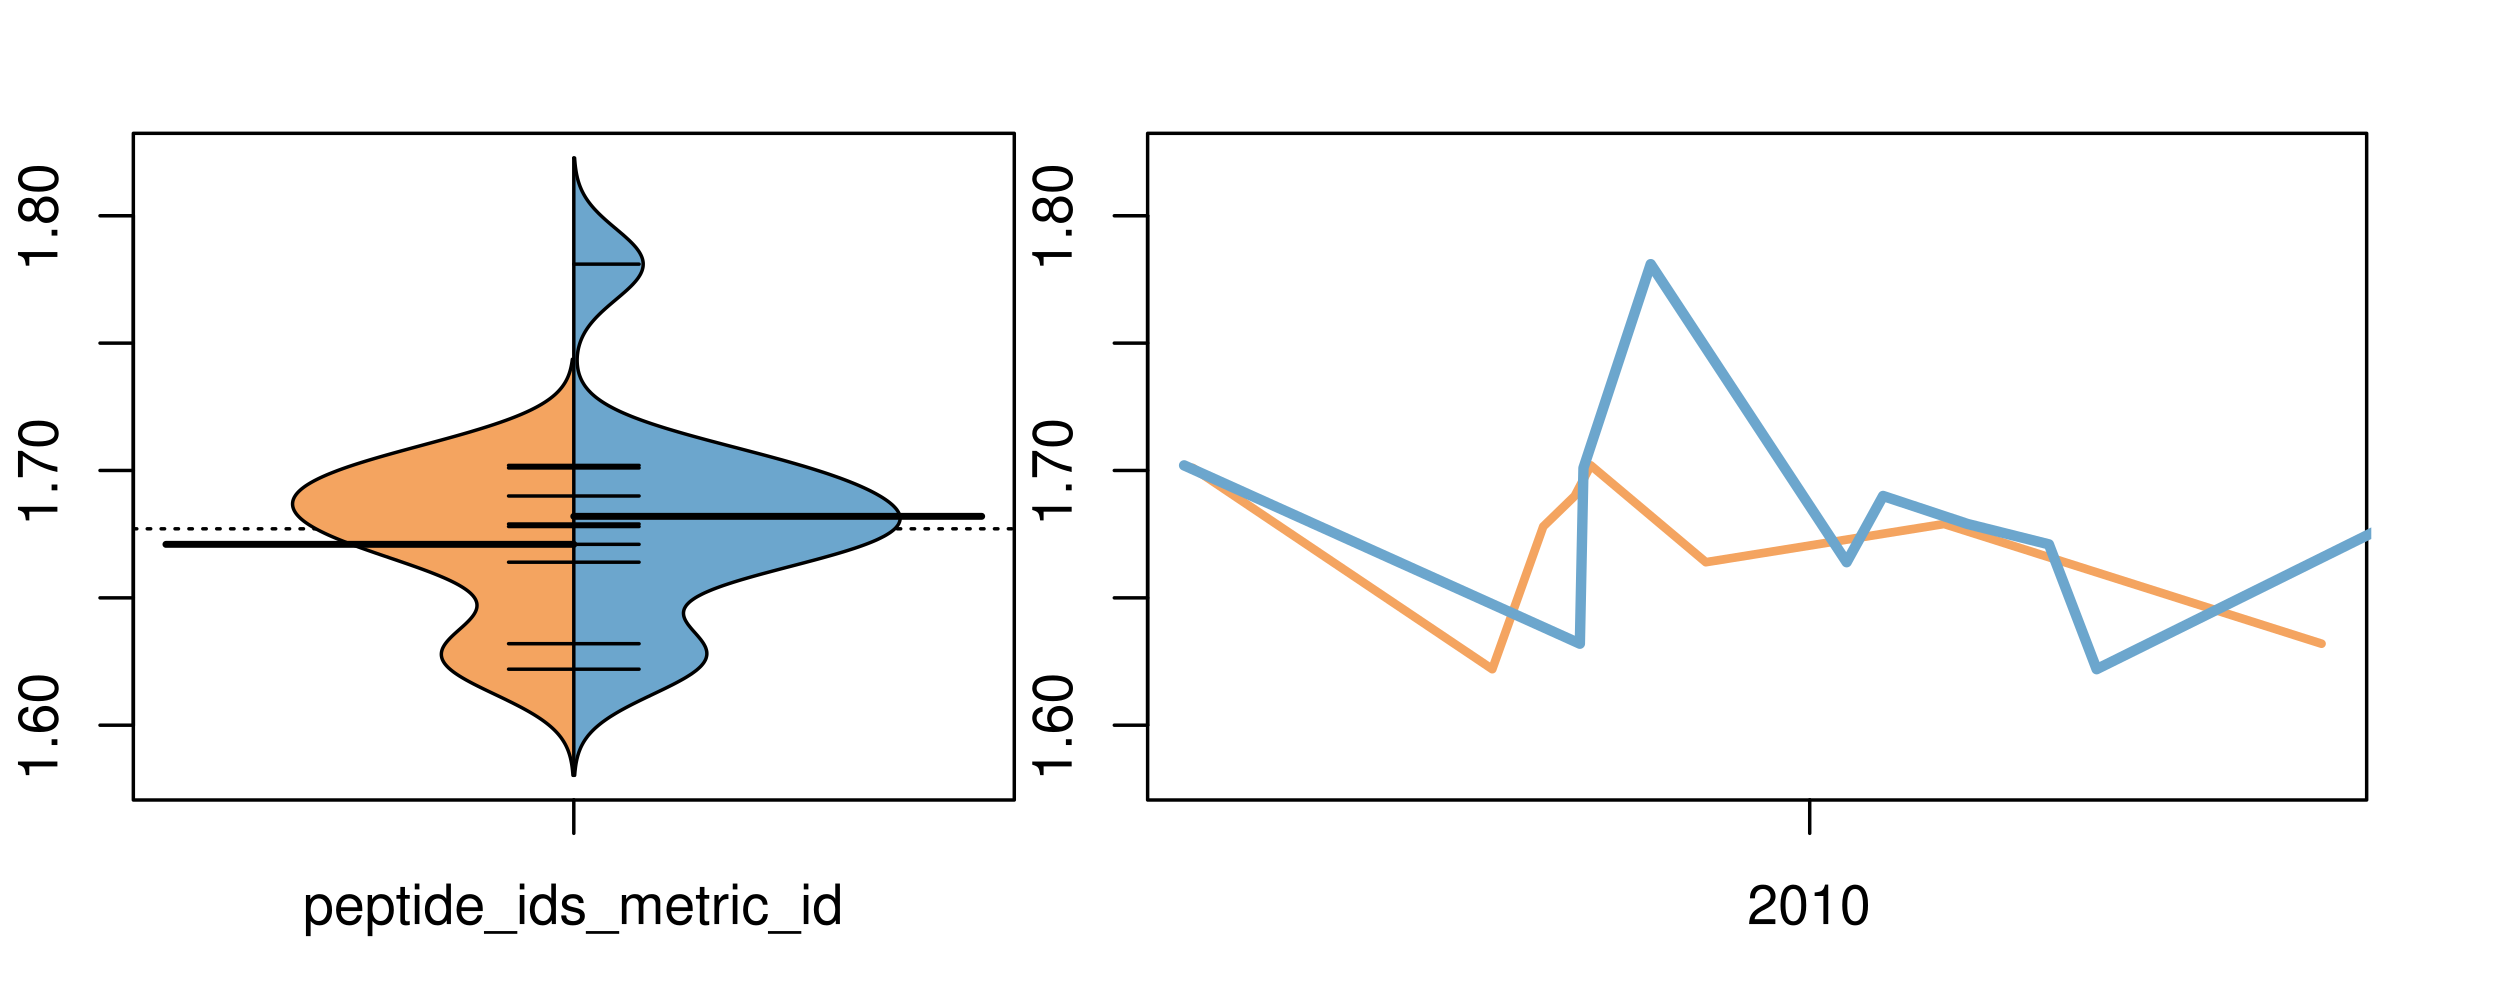 <?xml version="1.0" encoding="UTF-8"?>
<svg xmlns="http://www.w3.org/2000/svg" xmlns:xlink="http://www.w3.org/1999/xlink" width="540pt" height="216pt" viewBox="0 0 540 216" version="1.1">
<defs>
<g>
<symbol overflow="visible" id="glyph0-0">
<path style="stroke:none;" d="M -6.062 -3.109 L 0 -3.109 L 0 -4.156 L -8.516 -4.156 L -8.516 -3.469 C -7.203 -3.094 -7.016 -2.859 -6.812 -1.219 L -6.062 -1.219 Z M -6.062 -3.109 "/>
</symbol>
<symbol overflow="visible" id="glyph0-1">
<path style="stroke:none;" d="M -1.25 -2.297 L -1.25 -1.047 L 0 -1.047 L 0 -2.297 Z M -1.25 -2.297 "/>
</symbol>
<symbol overflow="visible" id="glyph0-2">
<path style="stroke:none;" d="M -6.281 -5.969 C -7.688 -5.766 -8.516 -4.859 -8.516 -3.562 C -8.516 -2.625 -8.047 -1.781 -7.297 -1.281 C -6.469 -0.75 -5.422 -0.516 -3.875 -0.516 C -2.453 -0.516 -1.531 -0.734 -0.781 -1.234 C -0.094 -1.688 0.281 -2.438 0.281 -3.375 C 0.281 -4.984 -0.922 -6.156 -2.594 -6.156 C -4.172 -6.156 -5.297 -5.078 -5.297 -3.547 C -5.297 -2.719 -4.969 -2.047 -4.344 -1.594 C -6.422 -1.609 -7.578 -2.281 -7.578 -3.484 C -7.578 -4.234 -7.109 -4.75 -6.281 -4.922 Z M -4.359 -3.422 C -4.359 -4.438 -3.641 -5.078 -2.516 -5.078 C -1.438 -5.078 -0.656 -4.359 -0.656 -3.391 C -0.656 -2.406 -1.469 -1.656 -2.562 -1.656 C -3.625 -1.656 -4.359 -2.375 -4.359 -3.422 Z M -4.359 -3.422 "/>
</symbol>
<symbol overflow="visible" id="glyph0-3">
<path style="stroke:none;" d="M -8.516 -3.297 C -8.516 -2.516 -8.156 -1.781 -7.578 -1.344 C -6.828 -0.797 -5.688 -0.516 -4.109 -0.516 C -1.25 -0.516 0.281 -1.469 0.281 -3.297 C 0.281 -5.094 -1.25 -6.078 -4.047 -6.078 C -5.703 -6.078 -6.797 -5.812 -7.578 -5.25 C -8.172 -4.812 -8.516 -4.109 -8.516 -3.297 Z M -7.578 -3.297 C -7.578 -4.438 -6.422 -5 -4.141 -5 C -1.734 -5 -0.594 -4.453 -0.594 -3.281 C -0.594 -2.156 -1.781 -1.594 -4.109 -1.594 C -6.438 -1.594 -7.578 -2.156 -7.578 -3.297 Z M -7.578 -3.297 "/>
</symbol>
<symbol overflow="visible" id="glyph0-4">
<path style="stroke:none;" d="M -8.516 -6.234 L -8.516 -0.547 L -7.469 -0.547 L -7.469 -5.141 C -4.578 -3.125 -2.797 -2.297 0 -1.656 L 0 -2.781 C -2.719 -3.25 -5.062 -4.312 -7.625 -6.234 Z M -8.516 -6.234 "/>
</symbol>
<symbol overflow="visible" id="glyph0-5">
<path style="stroke:none;" d="M -4.469 -4.688 C -5 -5.562 -5.438 -5.859 -6.234 -5.859 C -7.578 -5.859 -8.516 -4.812 -8.516 -3.297 C -8.516 -1.797 -7.578 -0.75 -6.234 -0.75 C -5.453 -0.75 -5.016 -1.031 -4.469 -1.891 C -4.016 -0.922 -3.297 -0.438 -2.359 -0.438 C -0.797 -0.438 0.281 -1.625 0.281 -3.297 C 0.281 -4.984 -0.797 -6.156 -2.359 -6.156 C -3.297 -6.156 -4.016 -5.672 -4.469 -4.688 Z M -7.578 -3.297 C -7.578 -4.203 -7.047 -4.781 -6.219 -4.781 C -5.422 -4.781 -4.891 -4.188 -4.891 -3.297 C -4.891 -2.406 -5.422 -1.828 -6.234 -1.828 C -7.047 -1.828 -7.578 -2.406 -7.578 -3.297 Z M -4.016 -3.297 C -4.016 -4.359 -3.344 -5.078 -2.344 -5.078 C -1.328 -5.078 -0.656 -4.359 -0.656 -3.281 C -0.656 -2.25 -1.344 -1.531 -2.344 -1.531 C -3.344 -1.531 -4.016 -2.25 -4.016 -3.297 Z M -4.016 -3.297 "/>
</symbol>
<symbol overflow="visible" id="glyph0-6">
<path style="stroke:none;" d="M -8.75 -5.938 L -8.75 -4.938 L -5.5 -4.938 C -6.125 -4.531 -6.469 -3.859 -6.469 -3.016 C -6.469 -1.375 -5.156 -0.312 -3.156 -0.312 C -1.031 -0.312 0.281 -1.359 0.281 -3.047 C 0.281 -3.906 -0.047 -4.516 -0.828 -5.047 L 0 -5.047 L 0 -5.938 Z M -5.531 -3.188 C -5.531 -4.266 -4.578 -4.938 -3.078 -4.938 C -1.625 -4.938 -0.656 -4.25 -0.656 -3.188 C -0.656 -2.094 -1.625 -1.359 -3.094 -1.359 C -4.562 -1.359 -5.531 -2.094 -5.531 -3.188 Z M -5.531 -3.188 "/>
</symbol>
<symbol overflow="visible" id="glyph0-7">
<path style="stroke:none;" d="M -6.281 -3.094 L -6.281 -2.047 L -7.266 -2.047 C -7.688 -2.047 -7.906 -2.297 -7.906 -2.75 C -7.906 -2.828 -7.906 -2.875 -7.891 -3.094 L -8.719 -3.094 C -8.766 -2.875 -8.781 -2.734 -8.781 -2.531 C -8.781 -1.609 -8.25 -1.062 -7.359 -1.062 L -6.281 -1.062 L -6.281 -0.219 L -5.469 -0.219 L -5.469 -1.062 L 0 -1.062 L 0 -2.047 L -5.469 -2.047 L -5.469 -3.094 Z M -6.281 -3.094 "/>
</symbol>
<symbol overflow="visible" id="glyph0-8">
<path style="stroke:none;" d="M 1.516 -6.938 L 1.516 0.266 L 2.109 0.266 L 2.109 -6.938 Z M 1.516 -6.938 "/>
</symbol>
<symbol overflow="visible" id="glyph0-9">
<path style="stroke:none;" d="M -6.469 -3.266 C -6.469 -1.5 -5.203 -0.438 -3.094 -0.438 C -0.984 -0.438 0.281 -1.484 0.281 -3.281 C 0.281 -5.047 -0.984 -6.125 -3.047 -6.125 C -5.219 -6.125 -6.469 -5.078 -6.469 -3.266 Z M -5.547 -3.281 C -5.547 -4.406 -4.625 -5.078 -3.062 -5.078 C -1.578 -5.078 -0.641 -4.375 -0.641 -3.281 C -0.641 -2.156 -1.578 -1.469 -3.094 -1.469 C -4.609 -1.469 -5.547 -2.156 -5.547 -3.281 Z M -5.547 -3.281 "/>
</symbol>
<symbol overflow="visible" id="glyph0-10">
<path style="stroke:none;" d="M -8.75 -1.828 L -8.75 -0.812 L 0 -0.812 L 0 -1.828 Z M -8.75 -1.828 "/>
</symbol>
<symbol overflow="visible" id="glyph0-11">
<path style="stroke:none;" d="M -2.047 -3.922 L 0 -3.922 L 0 -4.984 L -2.047 -4.984 L -2.047 -6.234 L -2.984 -6.234 L -2.984 -4.984 L -8.516 -4.984 L -8.516 -4.203 L -3.156 -0.344 L -2.047 -0.344 Z M -2.984 -3.922 L -2.984 -1.266 L -6.703 -3.922 Z M -2.984 -3.922 "/>
</symbol>
<symbol overflow="visible" id="glyph0-12">
<path style="stroke:none;" d="M 0 -3.422 L -6.281 -5.828 L -6.281 -4.703 L -1.188 -2.922 L -6.281 -1.25 L -6.281 -0.125 L 0 -2.328 Z M 0 -3.422 "/>
</symbol>
<symbol overflow="visible" id="glyph0-13">
<path style="stroke:none;" d="M -0.594 -6.422 C -0.562 -6.312 -0.562 -6.266 -0.562 -6.203 C -0.562 -5.859 -0.75 -5.656 -1.062 -5.656 L -4.75 -5.656 C -5.875 -5.656 -6.469 -4.844 -6.469 -3.297 C -6.469 -2.391 -6.203 -1.625 -5.734 -1.219 C -5.406 -0.922 -5.047 -0.797 -4.422 -0.781 L -4.422 -1.781 C -5.203 -1.875 -5.547 -2.328 -5.547 -3.266 C -5.547 -4.156 -5.203 -4.672 -4.609 -4.672 L -4.344 -4.672 C -3.922 -4.672 -3.75 -4.422 -3.641 -3.625 C -3.469 -2.203 -3.422 -1.984 -3.266 -1.609 C -2.969 -0.875 -2.406 -0.5 -1.578 -0.5 C -0.438 -0.5 0.281 -1.297 0.281 -2.562 C 0.281 -3.359 0 -4 -0.641 -4.703 C -0.016 -4.781 0.281 -5.094 0.281 -5.734 C 0.281 -5.938 0.25 -6.094 0.172 -6.422 Z M -1.984 -4.672 C -1.641 -4.672 -1.438 -4.578 -1.156 -4.266 C -0.797 -3.859 -0.594 -3.375 -0.594 -2.781 C -0.594 -2 -0.969 -1.547 -1.609 -1.547 C -2.266 -1.547 -2.609 -1.984 -2.766 -3.062 C -2.906 -4.109 -2.953 -4.328 -3.109 -4.672 Z M -1.984 -4.672 "/>
</symbol>
<symbol overflow="visible" id="glyph0-14">
<path style="stroke:none;" d="M 0 -5.781 L -6.281 -5.781 L -6.281 -4.781 L -2.719 -4.781 C -1.438 -4.781 -0.594 -4.109 -0.594 -3.078 C -0.594 -2.281 -1.078 -1.781 -1.844 -1.781 L -6.281 -1.781 L -6.281 -0.781 L -1.438 -0.781 C -0.391 -0.781 0.281 -1.562 0.281 -2.781 C 0.281 -3.703 -0.047 -4.297 -0.875 -4.891 L 0 -4.891 Z M 0 -5.781 "/>
</symbol>
<symbol overflow="visible" id="glyph0-15">
<path style="stroke:none;" d="M -2.812 -6.156 C -3.766 -6.156 -4.344 -6.078 -4.812 -5.906 C -5.844 -5.5 -6.469 -4.531 -6.469 -3.359 C -6.469 -1.609 -5.125 -0.484 -3.062 -0.484 C -1 -0.484 0.281 -1.578 0.281 -3.344 C 0.281 -4.781 -0.547 -5.766 -1.906 -6.031 L -1.906 -5.016 C -1.078 -4.734 -0.641 -4.172 -0.641 -3.375 C -0.641 -2.734 -0.938 -2.203 -1.469 -1.859 C -1.828 -1.625 -2.188 -1.531 -2.812 -1.531 Z M -3.625 -1.547 C -4.781 -1.625 -5.547 -2.344 -5.547 -3.344 C -5.547 -4.328 -4.734 -5.094 -3.703 -5.094 C -3.672 -5.094 -3.641 -5.094 -3.625 -5.078 Z M -3.625 -1.547 "/>
</symbol>
<symbol overflow="visible" id="glyph1-0">
<path style="stroke:none;" d="M 0.641 2.609 L 1.656 2.609 L 1.656 -0.656 C 2.188 -0.016 2.766 0.281 3.594 0.281 C 5.203 0.281 6.281 -1.031 6.281 -3.031 C 6.281 -5.141 5.25 -6.469 3.578 -6.469 C 2.719 -6.469 2.047 -6.078 1.578 -5.344 L 1.578 -6.281 L 0.641 -6.281 Z M 3.406 -5.531 C 4.516 -5.531 5.234 -4.562 5.234 -3.062 C 5.234 -1.625 4.5 -0.656 3.406 -0.656 C 2.359 -0.656 1.656 -1.625 1.656 -3.094 C 1.656 -4.578 2.359 -5.531 3.406 -5.531 Z M 3.406 -5.531 "/>
</symbol>
<symbol overflow="visible" id="glyph1-1">
<path style="stroke:none;" d="M 6.156 -2.812 C 6.156 -3.766 6.078 -4.344 5.906 -4.812 C 5.5 -5.844 4.531 -6.469 3.359 -6.469 C 1.609 -6.469 0.484 -5.125 0.484 -3.062 C 0.484 -1 1.578 0.281 3.344 0.281 C 4.781 0.281 5.766 -0.547 6.031 -1.906 L 5.016 -1.906 C 4.734 -1.078 4.172 -0.641 3.375 -0.641 C 2.734 -0.641 2.203 -0.938 1.859 -1.469 C 1.625 -1.828 1.531 -2.188 1.531 -2.812 Z M 1.547 -3.625 C 1.625 -4.781 2.344 -5.547 3.344 -5.547 C 4.328 -5.547 5.094 -4.734 5.094 -3.703 C 5.094 -3.672 5.094 -3.641 5.078 -3.625 Z M 1.547 -3.625 "/>
</symbol>
<symbol overflow="visible" id="glyph1-2">
<path style="stroke:none;" d="M 3.047 -6.281 L 2.016 -6.281 L 2.016 -8.016 L 1.016 -8.016 L 1.016 -6.281 L 0.172 -6.281 L 0.172 -5.469 L 1.016 -5.469 L 1.016 -0.719 C 1.016 -0.078 1.453 0.281 2.234 0.281 C 2.469 0.281 2.719 0.25 3.047 0.188 L 3.047 -0.641 C 2.922 -0.609 2.766 -0.594 2.562 -0.594 C 2.141 -0.594 2.016 -0.719 2.016 -1.156 L 2.016 -5.469 L 3.047 -5.469 Z M 3.047 -6.281 "/>
</symbol>
<symbol overflow="visible" id="glyph1-3">
<path style="stroke:none;" d="M 1.797 -6.281 L 0.797 -6.281 L 0.797 0 L 1.797 0 Z M 1.797 -8.75 L 0.797 -8.75 L 0.797 -7.484 L 1.797 -7.484 Z M 1.797 -8.75 "/>
</symbol>
<symbol overflow="visible" id="glyph1-4">
<path style="stroke:none;" d="M 5.938 -8.75 L 4.938 -8.75 L 4.938 -5.5 C 4.531 -6.125 3.859 -6.469 3.016 -6.469 C 1.375 -6.469 0.312 -5.156 0.312 -3.156 C 0.312 -1.031 1.359 0.281 3.047 0.281 C 3.906 0.281 4.516 -0.047 5.047 -0.828 L 5.047 0 L 5.938 0 Z M 3.188 -5.531 C 4.266 -5.531 4.938 -4.578 4.938 -3.078 C 4.938 -1.625 4.25 -0.656 3.188 -0.656 C 2.094 -0.656 1.359 -1.625 1.359 -3.094 C 1.359 -4.562 2.094 -5.531 3.188 -5.531 Z M 3.188 -5.531 "/>
</symbol>
<symbol overflow="visible" id="glyph1-5">
<path style="stroke:none;" d="M 6.938 1.516 L -0.266 1.516 L -0.266 2.109 L 6.938 2.109 Z M 6.938 1.516 "/>
</symbol>
<symbol overflow="visible" id="glyph1-6">
<path style="stroke:none;" d="M 5.25 -4.531 C 5.25 -5.766 4.422 -6.469 2.969 -6.469 C 1.516 -6.469 0.562 -5.719 0.562 -4.547 C 0.562 -3.562 1.062 -3.094 2.562 -2.734 L 3.484 -2.516 C 4.188 -2.344 4.469 -2.094 4.469 -1.625 C 4.469 -1.047 3.875 -0.641 3 -0.641 C 2.453 -0.641 2 -0.797 1.75 -1.062 C 1.594 -1.25 1.531 -1.422 1.469 -1.875 L 0.406 -1.875 C 0.453 -0.422 1.266 0.281 2.922 0.281 C 4.5 0.281 5.516 -0.5 5.516 -1.719 C 5.516 -2.656 4.984 -3.172 3.734 -3.469 L 2.766 -3.703 C 1.953 -3.891 1.609 -4.156 1.609 -4.594 C 1.609 -5.172 2.125 -5.547 2.938 -5.547 C 3.75 -5.547 4.172 -5.203 4.203 -4.531 Z M 5.25 -4.531 "/>
</symbol>
<symbol overflow="visible" id="glyph1-7">
<path style="stroke:none;" d="M 0.844 -6.281 L 0.844 0 L 1.844 0 L 1.844 -3.953 C 1.844 -4.859 2.516 -5.594 3.328 -5.594 C 4.062 -5.594 4.484 -5.141 4.484 -4.328 L 4.484 0 L 5.5 0 L 5.5 -3.953 C 5.5 -4.859 6.156 -5.594 6.969 -5.594 C 7.703 -5.594 8.141 -5.125 8.141 -4.328 L 8.141 0 L 9.141 0 L 9.141 -4.719 C 9.141 -5.844 8.5 -6.469 7.312 -6.469 C 6.484 -6.469 5.969 -6.219 5.391 -5.516 C 5.016 -6.188 4.516 -6.469 3.703 -6.469 C 2.859 -6.469 2.297 -6.156 1.766 -5.406 L 1.766 -6.281 Z M 0.844 -6.281 "/>
</symbol>
<symbol overflow="visible" id="glyph1-8">
<path style="stroke:none;" d="M 0.828 -6.281 L 0.828 0 L 1.844 0 L 1.844 -3.266 C 1.844 -4.156 2.062 -4.75 2.547 -5.094 C 2.859 -5.328 3.156 -5.406 3.859 -5.406 L 3.859 -6.438 C 3.688 -6.453 3.594 -6.469 3.469 -6.469 C 2.812 -6.469 2.328 -6.078 1.75 -5.141 L 1.75 -6.281 Z M 0.828 -6.281 "/>
</symbol>
<symbol overflow="visible" id="glyph1-9">
<path style="stroke:none;" d="M 5.656 -4.172 C 5.609 -4.781 5.469 -5.188 5.234 -5.531 C 4.797 -6.125 4.047 -6.469 3.172 -6.469 C 1.469 -6.469 0.375 -5.125 0.375 -3.031 C 0.375 -1.016 1.453 0.281 3.156 0.281 C 4.656 0.281 5.609 -0.625 5.719 -2.156 L 4.719 -2.156 C 4.547 -1.156 4.031 -0.641 3.188 -0.641 C 2.078 -0.641 1.422 -1.547 1.422 -3.031 C 1.422 -4.609 2.062 -5.547 3.156 -5.547 C 4 -5.547 4.531 -5.047 4.641 -4.172 Z M 5.656 -4.172 "/>
</symbol>
<symbol overflow="visible" id="glyph1-10">
<path style="stroke:none;" d="M 6.078 -1.047 L 1.594 -1.047 C 1.703 -1.734 2.094 -2.188 3.125 -2.797 L 4.328 -3.438 C 5.516 -4.094 6.125 -4.969 6.125 -6.016 C 6.125 -6.719 5.844 -7.375 5.344 -7.844 C 4.844 -8.297 4.219 -8.516 3.406 -8.516 C 2.328 -8.516 1.531 -8.125 1.062 -7.406 C 0.75 -6.953 0.625 -6.422 0.594 -5.562 L 1.656 -5.562 C 1.688 -6.125 1.766 -6.484 1.906 -6.75 C 2.188 -7.266 2.734 -7.578 3.375 -7.578 C 4.328 -7.578 5.047 -6.906 5.047 -5.984 C 5.047 -5.312 4.656 -4.734 3.906 -4.312 L 2.797 -3.688 C 1.016 -2.672 0.5 -1.875 0.406 0 L 6.078 0 Z M 6.078 -1.047 "/>
</symbol>
<symbol overflow="visible" id="glyph1-11">
<path style="stroke:none;" d="M 3.297 -8.516 C 2.516 -8.516 1.781 -8.156 1.344 -7.578 C 0.797 -6.828 0.516 -5.688 0.516 -4.109 C 0.516 -1.25 1.469 0.281 3.297 0.281 C 5.094 0.281 6.078 -1.25 6.078 -4.047 C 6.078 -5.703 5.812 -6.797 5.25 -7.578 C 4.812 -8.172 4.109 -8.516 3.297 -8.516 Z M 3.297 -7.578 C 4.438 -7.578 5 -6.422 5 -4.141 C 5 -1.734 4.453 -0.594 3.281 -0.594 C 2.156 -0.594 1.594 -1.781 1.594 -4.109 C 1.594 -6.438 2.156 -7.578 3.297 -7.578 Z M 3.297 -7.578 "/>
</symbol>
<symbol overflow="visible" id="glyph1-12">
<path style="stroke:none;" d="M 3.109 -6.062 L 3.109 0 L 4.156 0 L 4.156 -8.516 L 3.469 -8.516 C 3.094 -7.203 2.859 -7.016 1.219 -6.812 L 1.219 -6.062 Z M 3.109 -6.062 "/>
</symbol>
</g>
<clipPath id="clip1">
  <path d="M 28.801 28.801 L 220.086 28.801 L 220.086 173.801 L 28.801 173.801 Z M 28.801 28.801 "/>
</clipPath>
<clipPath id="clip2">
  <path d="M 247.887 28.801 L 512.199 28.801 L 512.199 173.801 L 247.887 173.801 Z M 247.887 28.801 "/>
</clipPath>
<clipPath id="clip3">
  <path d="M 233.484 14.398 L 526.598 14.398 L 526.598 188.199 L 233.484 188.199 Z M 233.484 14.398 "/>
</clipPath>
<clipPath id="clip4">
  <path d="M 247.887 28.801 L 512.199 28.801 L 512.199 173.801 L 247.887 173.801 Z M 247.887 28.801 "/>
</clipPath>
</defs>
<g id="surface921">
<path style="fill:none;stroke-width:0.75;stroke-linecap:round;stroke-linejoin:round;stroke:rgb(0%,0%,0%);stroke-opacity:1;stroke-miterlimit:10;" d="M 28.801 172.801 L 219.086 172.801 L 219.086 28.801 L 28.801 28.801 L 28.801 172.801 "/>
<path style="fill:none;stroke-width:0.75;stroke-linecap:round;stroke-linejoin:round;stroke:rgb(0%,0%,0%);stroke-opacity:1;stroke-miterlimit:10;" d="M 28.801 156.645 L 28.801 46.605 "/>
<path style="fill:none;stroke-width:0.75;stroke-linecap:round;stroke-linejoin:round;stroke:rgb(0%,0%,0%);stroke-opacity:1;stroke-miterlimit:10;" d="M 28.801 156.645 L 21.602 156.645 "/>
<path style="fill:none;stroke-width:0.75;stroke-linecap:round;stroke-linejoin:round;stroke:rgb(0%,0%,0%);stroke-opacity:1;stroke-miterlimit:10;" d="M 28.801 129.137 L 21.602 129.137 "/>
<path style="fill:none;stroke-width:0.75;stroke-linecap:round;stroke-linejoin:round;stroke:rgb(0%,0%,0%);stroke-opacity:1;stroke-miterlimit:10;" d="M 28.801 101.625 L 21.602 101.625 "/>
<path style="fill:none;stroke-width:0.75;stroke-linecap:round;stroke-linejoin:round;stroke:rgb(0%,0%,0%);stroke-opacity:1;stroke-miterlimit:10;" d="M 28.801 74.113 L 21.602 74.113 "/>
<path style="fill:none;stroke-width:0.75;stroke-linecap:round;stroke-linejoin:round;stroke:rgb(0%,0%,0%);stroke-opacity:1;stroke-miterlimit:10;" d="M 28.801 46.605 L 21.602 46.605 "/>
<g style="fill:rgb(0%,0%,0%);fill-opacity:1;">
  <use xlink:href="#glyph0-0" x="12.396" y="168.645"/>
  <use xlink:href="#glyph0-1" x="12.396" y="161.973"/>
  <use xlink:href="#glyph0-2" x="12.396" y="158.637"/>
  <use xlink:href="#glyph0-3" x="12.396" y="151.965"/>
</g>
<g style="fill:rgb(0%,0%,0%);fill-opacity:1;">
  <use xlink:href="#glyph0-0" x="12.396" y="113.625"/>
  <use xlink:href="#glyph0-1" x="12.396" y="106.953"/>
  <use xlink:href="#glyph0-4" x="12.396" y="103.617"/>
  <use xlink:href="#glyph0-3" x="12.396" y="96.945"/>
</g>
<g style="fill:rgb(0%,0%,0%);fill-opacity:1;">
  <use xlink:href="#glyph0-0" x="12.396" y="58.605"/>
  <use xlink:href="#glyph0-1" x="12.396" y="51.934"/>
  <use xlink:href="#glyph0-5" x="12.396" y="48.598"/>
  <use xlink:href="#glyph0-3" x="12.396" y="41.926"/>
</g>
<path style="fill:none;stroke-width:0.75;stroke-linecap:round;stroke-linejoin:round;stroke:rgb(0%,0%,0%);stroke-opacity:1;stroke-miterlimit:10;" d="M 123.941 172.801 L 123.941 172.801 "/>
<path style="fill:none;stroke-width:0.75;stroke-linecap:round;stroke-linejoin:round;stroke:rgb(0%,0%,0%);stroke-opacity:1;stroke-miterlimit:10;" d="M 123.941 172.801 L 123.941 180 "/>
<g style="fill:rgb(0%,0%,0%);fill-opacity:1;">
  <use xlink:href="#glyph1-0" x="65.441" y="199.596"/>
  <use xlink:href="#glyph1-1" x="72.113" y="199.596"/>
  <use xlink:href="#glyph1-0" x="78.785" y="199.596"/>
  <use xlink:href="#glyph1-2" x="85.457" y="199.596"/>
  <use xlink:href="#glyph1-3" x="88.793" y="199.596"/>
  <use xlink:href="#glyph1-4" x="91.457" y="199.596"/>
  <use xlink:href="#glyph1-1" x="98.129" y="199.596"/>
  <use xlink:href="#glyph1-5" x="104.801" y="199.596"/>
  <use xlink:href="#glyph1-3" x="111.473" y="199.596"/>
  <use xlink:href="#glyph1-4" x="114.137" y="199.596"/>
  <use xlink:href="#glyph1-6" x="120.809" y="199.596"/>
  <use xlink:href="#glyph1-5" x="126.809" y="199.596"/>
  <use xlink:href="#glyph1-7" x="133.48" y="199.596"/>
  <use xlink:href="#glyph1-1" x="143.477" y="199.596"/>
  <use xlink:href="#glyph1-2" x="150.148" y="199.596"/>
  <use xlink:href="#glyph1-8" x="153.484" y="199.596"/>
  <use xlink:href="#glyph1-3" x="157.48" y="199.596"/>
  <use xlink:href="#glyph1-9" x="160.145" y="199.596"/>
  <use xlink:href="#glyph1-5" x="166.145" y="199.596"/>
  <use xlink:href="#glyph1-3" x="172.816" y="199.596"/>
  <use xlink:href="#glyph1-4" x="175.48" y="199.596"/>
</g>
<g clip-path="url(#clip1)" clip-rule="nonzero">
<path style="fill:none;stroke-width:0.75;stroke-linecap:round;stroke-linejoin:round;stroke:rgb(0%,0%,0%);stroke-opacity:1;stroke-dasharray:0.75,2.25;stroke-miterlimit:10;" d="M 28.801 114.219 L 219.086 114.219 "/>
<path style=" stroke:none;fill-rule:nonzero;fill:rgb(95.686%,64.314%,37.647%);fill-opacity:1;" d="M 123.941 77.602 L 123.629 77.602 L 123.609 77.777 L 123.582 77.953 L 123.559 78.129 L 123.531 78.305 L 123.5 78.48 L 123.473 78.656 L 123.367 79.184 L 123.328 79.359 L 123.242 79.711 L 123.148 80.062 L 123.098 80.238 L 123.043 80.414 L 122.926 80.766 L 122.793 81.117 L 122.723 81.293 L 122.648 81.469 L 122.57 81.645 L 122.488 81.82 L 122.309 82.172 L 122.215 82.348 L 122.117 82.523 L 122.012 82.699 L 121.785 83.051 L 121.543 83.402 L 121.41 83.578 L 121.273 83.754 L 121.129 83.93 L 120.98 84.105 L 120.824 84.281 L 120.664 84.457 L 120.496 84.633 L 120.32 84.809 L 120.137 84.988 L 119.949 85.164 L 119.75 85.34 L 119.543 85.516 L 119.332 85.691 L 118.887 86.043 L 118.648 86.219 L 118.402 86.395 L 118.148 86.57 L 117.887 86.746 L 117.617 86.922 L 117.336 87.098 L 117.051 87.273 L 116.75 87.449 L 116.445 87.625 L 116.129 87.801 L 115.801 87.977 L 115.469 88.152 L 115.121 88.328 L 114.77 88.504 L 114.406 88.68 L 114.031 88.855 L 113.648 89.031 L 113.254 89.207 L 112.852 89.383 L 112.441 89.559 L 112.016 89.734 L 111.586 89.91 L 111.145 90.086 L 110.691 90.262 L 110.234 90.438 L 109.762 90.613 L 109.285 90.789 L 108.793 90.965 L 108.297 91.141 L 107.789 91.316 L 107.273 91.492 L 106.75 91.668 L 106.215 91.844 L 105.676 92.02 L 105.129 92.195 L 104.57 92.371 L 104.008 92.547 L 103.434 92.723 L 102.855 92.898 L 102.27 93.074 L 101.676 93.254 L 101.078 93.43 L 100.473 93.605 L 99.863 93.781 L 99.25 93.957 L 98.629 94.133 L 98.004 94.309 L 97.375 94.484 L 96.742 94.66 L 96.105 94.836 L 94.824 95.188 L 94.176 95.363 L 93.531 95.539 L 91.586 96.066 L 90.934 96.242 L 90.285 96.418 L 89.633 96.594 L 88.984 96.77 L 87.051 97.297 L 86.41 97.473 L 85.137 97.824 L 84.508 98 L 83.883 98.176 L 83.262 98.352 L 82.645 98.527 L 82.031 98.703 L 80.828 99.055 L 80.238 99.23 L 79.652 99.406 L 79.07 99.582 L 78.5 99.758 L 77.934 99.934 L 76.832 100.285 L 76.293 100.461 L 75.238 100.812 L 74.73 100.988 L 74.227 101.164 L 73.734 101.34 L 73.254 101.516 L 72.777 101.695 L 72.32 101.871 L 71.867 102.047 L 71.426 102.223 L 70.996 102.398 L 70.574 102.574 L 70.172 102.75 L 69.773 102.926 L 69.387 103.102 L 69.012 103.277 L 68.648 103.453 L 68.301 103.629 L 67.957 103.805 L 67.633 103.98 L 67.316 104.156 L 67.008 104.332 L 66.719 104.508 L 66.434 104.684 L 66.164 104.859 L 65.906 105.035 L 65.66 105.211 L 65.43 105.387 L 65.203 105.562 L 64.996 105.738 L 64.797 105.914 L 64.609 106.09 L 64.434 106.266 L 64.27 106.441 L 64.117 106.617 L 63.977 106.793 L 63.848 106.969 L 63.734 107.145 L 63.625 107.32 L 63.535 107.496 L 63.449 107.672 L 63.379 107.848 L 63.32 108.023 L 63.27 108.199 L 63.238 108.375 L 63.211 108.551 L 63.195 108.727 L 63.195 108.902 L 63.199 109.078 L 63.223 109.254 L 63.25 109.43 L 63.293 109.605 L 63.348 109.781 L 63.41 109.961 L 63.488 110.137 L 63.57 110.312 L 63.672 110.488 L 63.777 110.664 L 63.895 110.84 L 64.027 111.016 L 64.164 111.191 L 64.32 111.367 L 64.48 111.543 L 64.652 111.719 L 64.836 111.895 L 65.027 112.07 L 65.234 112.246 L 65.449 112.422 L 65.672 112.598 L 65.91 112.773 L 66.152 112.949 L 66.41 113.125 L 66.676 113.301 L 66.949 113.477 L 67.238 113.652 L 67.531 113.828 L 67.84 114.004 L 68.152 114.18 L 68.477 114.355 L 68.809 114.531 L 69.148 114.707 L 69.504 114.883 L 69.863 115.059 L 70.23 115.234 L 70.609 115.41 L 70.992 115.586 L 71.387 115.762 L 71.789 115.938 L 72.199 116.113 L 72.617 116.289 L 73.039 116.465 L 73.473 116.641 L 73.91 116.816 L 74.355 116.992 L 74.809 117.168 L 75.266 117.344 L 75.73 117.52 L 76.199 117.695 L 76.672 117.871 L 77.152 118.047 L 77.637 118.227 L 78.125 118.402 L 78.617 118.578 L 79.113 118.754 L 79.613 118.93 L 80.117 119.105 L 81.133 119.457 L 82.156 119.809 L 86.281 121.215 L 86.793 121.391 L 87.301 121.566 L 87.812 121.742 L 88.82 122.094 L 89.812 122.445 L 90.305 122.621 L 91.273 122.973 L 92.219 123.324 L 92.684 123.5 L 93.141 123.676 L 93.59 123.852 L 94.031 124.027 L 94.469 124.203 L 94.898 124.379 L 95.316 124.555 L 95.73 124.73 L 96.133 124.906 L 96.527 125.082 L 96.91 125.258 L 97.285 125.434 L 97.648 125.609 L 98 125.785 L 98.348 125.961 L 98.676 126.137 L 99 126.312 L 99.312 126.492 L 99.898 126.844 L 100.168 127.02 L 100.434 127.195 L 100.684 127.371 L 100.922 127.547 L 101.148 127.723 L 101.359 127.898 L 101.562 128.074 L 101.75 128.25 L 101.922 128.426 L 102.09 128.602 L 102.234 128.777 L 102.371 128.953 L 102.496 129.129 L 102.605 129.305 L 102.707 129.48 L 102.785 129.656 L 102.859 129.832 L 102.918 130.008 L 102.965 130.184 L 103.004 130.359 L 103.02 130.535 L 103.031 130.711 L 103.031 130.887 L 103.016 131.062 L 102.996 131.238 L 102.957 131.414 L 102.91 131.59 L 102.852 131.766 L 102.781 131.941 L 102.707 132.117 L 102.617 132.293 L 102.52 132.469 L 102.414 132.645 L 102.297 132.82 L 102.176 132.996 L 102.043 133.172 L 101.902 133.348 L 101.758 133.523 L 101.445 133.875 L 101.109 134.227 L 100.934 134.402 L 100.754 134.578 L 100.57 134.758 L 100.383 134.934 L 100.191 135.109 L 99.996 135.285 L 99.805 135.461 L 99.605 135.637 L 99.41 135.812 L 99.012 136.164 L 98.816 136.34 L 98.617 136.516 L 98.426 136.691 L 98.23 136.867 L 98.039 137.043 L 97.852 137.219 L 97.668 137.395 L 97.488 137.57 L 97.312 137.746 L 97.141 137.922 L 96.977 138.098 L 96.816 138.273 L 96.664 138.449 L 96.516 138.625 L 96.375 138.801 L 96.242 138.977 L 96.117 139.152 L 96 139.328 L 95.891 139.504 L 95.793 139.68 L 95.699 139.855 L 95.617 140.031 L 95.547 140.207 L 95.484 140.383 L 95.434 140.559 L 95.391 140.734 L 95.359 140.91 L 95.34 141.086 L 95.328 141.262 L 95.332 141.438 L 95.34 141.613 L 95.367 141.789 L 95.402 141.965 L 95.445 142.141 L 95.57 142.492 L 95.656 142.668 L 95.746 142.844 L 95.852 143.023 L 95.965 143.199 L 96.09 143.375 L 96.23 143.551 L 96.379 143.727 L 96.535 143.902 L 96.707 144.078 L 96.883 144.254 L 97.078 144.43 L 97.281 144.605 L 97.492 144.781 L 97.715 144.957 L 97.941 145.133 L 98.184 145.309 L 98.434 145.484 L 98.691 145.66 L 99.23 146.012 L 99.516 146.188 L 99.805 146.363 L 100.105 146.539 L 100.41 146.715 L 100.719 146.891 L 101.039 147.066 L 101.363 147.242 L 101.691 147.418 L 102.363 147.77 L 102.707 147.945 L 103.055 148.121 L 103.406 148.297 L 103.762 148.473 L 104.48 148.824 L 105.207 149.176 L 106.309 149.703 L 106.68 149.879 L 107.414 150.23 L 107.785 150.406 L 108.52 150.758 L 109.246 151.109 L 109.605 151.289 L 109.965 151.465 L 110.676 151.816 L 111.371 152.168 L 111.715 152.344 L 112.055 152.52 L 112.391 152.695 L 112.723 152.871 L 113.051 153.047 L 113.691 153.398 L 114.004 153.574 L 114.312 153.75 L 114.613 153.926 L 115.207 154.277 L 115.492 154.453 L 115.773 154.629 L 116.051 154.805 L 116.32 154.98 L 116.586 155.156 L 116.844 155.332 L 117.098 155.508 L 117.344 155.684 L 117.586 155.859 L 117.82 156.035 L 118.051 156.211 L 118.273 156.387 L 118.492 156.562 L 118.703 156.738 L 118.91 156.914 L 119.109 157.09 L 119.305 157.266 L 119.492 157.441 L 119.676 157.617 L 119.855 157.793 L 120.027 157.969 L 120.195 158.145 L 120.355 158.32 L 120.512 158.496 L 120.664 158.672 L 120.809 158.848 L 120.949 159.023 L 121.086 159.199 L 121.219 159.375 L 121.344 159.555 L 121.465 159.73 L 121.582 159.906 L 121.695 160.082 L 121.805 160.258 L 122.008 160.609 L 122.105 160.785 L 122.285 161.137 L 122.449 161.488 L 122.527 161.664 L 122.602 161.84 L 122.742 162.191 L 122.867 162.543 L 122.984 162.895 L 123.137 163.422 L 123.184 163.598 L 123.227 163.773 L 123.266 163.949 L 123.309 164.125 L 123.414 164.652 L 123.477 165.004 L 123.559 165.531 L 123.605 165.883 L 123.625 166.059 L 123.648 166.234 L 123.668 166.41 L 123.699 166.762 L 123.719 166.938 L 123.73 167.113 L 123.746 167.289 L 123.758 167.465 L 123.941 167.465 Z M 123.941 77.602 "/>
<path style="fill:none;stroke-width:0.75;stroke-linecap:round;stroke-linejoin:round;stroke:rgb(0%,0%,0%);stroke-opacity:1;stroke-miterlimit:10;" d="M 123.941 77.602 L 123.629 77.602 L 123.609 77.777 L 123.582 77.953 L 123.559 78.129 L 123.531 78.305 L 123.5 78.48 L 123.473 78.656 L 123.367 79.184 L 123.328 79.359 L 123.242 79.711 L 123.148 80.062 L 123.098 80.238 L 123.043 80.414 L 122.926 80.766 L 122.793 81.117 L 122.723 81.293 L 122.648 81.469 L 122.57 81.645 L 122.488 81.82 L 122.309 82.172 L 122.215 82.348 L 122.117 82.523 L 122.012 82.699 L 121.785 83.051 L 121.543 83.402 L 121.41 83.578 L 121.273 83.754 L 121.129 83.93 L 120.98 84.105 L 120.824 84.281 L 120.664 84.457 L 120.496 84.633 L 120.32 84.809 L 120.137 84.988 L 119.949 85.164 L 119.75 85.34 L 119.543 85.516 L 119.332 85.691 L 118.887 86.043 L 118.648 86.219 L 118.402 86.395 L 118.148 86.57 L 117.887 86.746 L 117.617 86.922 L 117.336 87.098 L 117.051 87.273 L 116.75 87.449 L 116.445 87.625 L 116.129 87.801 L 115.801 87.977 L 115.469 88.152 L 115.121 88.328 L 114.77 88.504 L 114.406 88.68 L 114.031 88.855 L 113.648 89.031 L 113.254 89.207 L 112.852 89.383 L 112.441 89.559 L 112.016 89.734 L 111.586 89.91 L 111.145 90.086 L 110.691 90.262 L 110.234 90.438 L 109.762 90.613 L 109.285 90.789 L 108.793 90.965 L 108.297 91.141 L 107.789 91.316 L 107.273 91.492 L 106.75 91.668 L 106.215 91.844 L 105.676 92.02 L 105.129 92.195 L 104.57 92.371 L 104.008 92.547 L 103.434 92.723 L 102.855 92.898 L 102.27 93.074 L 101.676 93.254 L 101.078 93.43 L 100.473 93.605 L 99.863 93.781 L 99.25 93.957 L 98.629 94.133 L 98.004 94.309 L 97.375 94.484 L 96.742 94.66 L 96.105 94.836 L 94.824 95.188 L 94.176 95.363 L 93.531 95.539 L 91.586 96.066 L 90.934 96.242 L 90.285 96.418 L 89.633 96.594 L 88.984 96.77 L 87.051 97.297 L 86.41 97.473 L 85.137 97.824 L 84.508 98 L 83.883 98.176 L 83.262 98.352 L 82.645 98.527 L 82.031 98.703 L 80.828 99.055 L 80.238 99.23 L 79.652 99.406 L 79.07 99.582 L 78.5 99.758 L 77.934 99.934 L 76.832 100.285 L 76.293 100.461 L 75.238 100.812 L 74.73 100.988 L 74.227 101.164 L 73.734 101.34 L 73.254 101.516 L 72.777 101.695 L 72.32 101.871 L 71.867 102.047 L 71.426 102.223 L 70.996 102.398 L 70.574 102.574 L 70.172 102.75 L 69.773 102.926 L 69.387 103.102 L 69.012 103.277 L 68.648 103.453 L 68.301 103.629 L 67.957 103.805 L 67.633 103.98 L 67.316 104.156 L 67.008 104.332 L 66.719 104.508 L 66.434 104.684 L 66.164 104.859 L 65.906 105.035 L 65.66 105.211 L 65.43 105.387 L 65.203 105.562 L 64.996 105.738 L 64.797 105.914 L 64.609 106.09 L 64.434 106.266 L 64.27 106.441 L 64.117 106.617 L 63.977 106.793 L 63.848 106.969 L 63.734 107.145 L 63.625 107.32 L 63.535 107.496 L 63.449 107.672 L 63.379 107.848 L 63.32 108.023 L 63.27 108.199 L 63.238 108.375 L 63.211 108.551 L 63.195 108.727 L 63.195 108.902 L 63.199 109.078 L 63.223 109.254 L 63.25 109.43 L 63.293 109.605 L 63.348 109.781 L 63.41 109.961 L 63.488 110.137 L 63.57 110.312 L 63.672 110.488 L 63.777 110.664 L 63.895 110.84 L 64.027 111.016 L 64.164 111.191 L 64.32 111.367 L 64.48 111.543 L 64.652 111.719 L 64.836 111.895 L 65.027 112.07 L 65.234 112.246 L 65.449 112.422 L 65.672 112.598 L 65.91 112.773 L 66.152 112.949 L 66.41 113.125 L 66.676 113.301 L 66.949 113.477 L 67.238 113.652 L 67.531 113.828 L 67.84 114.004 L 68.152 114.18 L 68.477 114.355 L 68.809 114.531 L 69.148 114.707 L 69.504 114.883 L 69.863 115.059 L 70.23 115.234 L 70.609 115.41 L 70.992 115.586 L 71.387 115.762 L 71.789 115.938 L 72.199 116.113 L 72.617 116.289 L 73.039 116.465 L 73.473 116.641 L 73.91 116.816 L 74.355 116.992 L 74.809 117.168 L 75.266 117.344 L 75.73 117.52 L 76.199 117.695 L 76.672 117.871 L 77.152 118.047 L 77.637 118.227 L 78.125 118.402 L 78.617 118.578 L 79.113 118.754 L 79.613 118.93 L 80.117 119.105 L 81.133 119.457 L 82.156 119.809 L 86.281 121.215 L 86.793 121.391 L 87.301 121.566 L 87.812 121.742 L 88.82 122.094 L 89.812 122.445 L 90.305 122.621 L 91.273 122.973 L 92.219 123.324 L 92.684 123.5 L 93.141 123.676 L 93.59 123.852 L 94.031 124.027 L 94.469 124.203 L 94.898 124.379 L 95.316 124.555 L 95.73 124.73 L 96.133 124.906 L 96.527 125.082 L 96.91 125.258 L 97.285 125.434 L 97.648 125.609 L 98 125.785 L 98.348 125.961 L 98.676 126.137 L 99 126.312 L 99.312 126.492 L 99.898 126.844 L 100.168 127.02 L 100.434 127.195 L 100.684 127.371 L 100.922 127.547 L 101.148 127.723 L 101.359 127.898 L 101.562 128.074 L 101.75 128.25 L 101.922 128.426 L 102.09 128.602 L 102.234 128.777 L 102.371 128.953 L 102.496 129.129 L 102.605 129.305 L 102.707 129.48 L 102.785 129.656 L 102.859 129.832 L 102.918 130.008 L 102.965 130.184 L 103.004 130.359 L 103.02 130.535 L 103.031 130.711 L 103.031 130.887 L 103.016 131.062 L 102.996 131.238 L 102.957 131.414 L 102.91 131.59 L 102.852 131.766 L 102.781 131.941 L 102.707 132.117 L 102.617 132.293 L 102.52 132.469 L 102.414 132.645 L 102.297 132.82 L 102.176 132.996 L 102.043 133.172 L 101.902 133.348 L 101.758 133.523 L 101.445 133.875 L 101.109 134.227 L 100.934 134.402 L 100.754 134.578 L 100.57 134.758 L 100.383 134.934 L 100.191 135.109 L 99.996 135.285 L 99.805 135.461 L 99.605 135.637 L 99.41 135.812 L 99.012 136.164 L 98.816 136.34 L 98.617 136.516 L 98.426 136.691 L 98.23 136.867 L 98.039 137.043 L 97.852 137.219 L 97.668 137.395 L 97.488 137.57 L 97.312 137.746 L 97.141 137.922 L 96.977 138.098 L 96.816 138.273 L 96.664 138.449 L 96.516 138.625 L 96.375 138.801 L 96.242 138.977 L 96.117 139.152 L 96 139.328 L 95.891 139.504 L 95.793 139.68 L 95.699 139.855 L 95.617 140.031 L 95.547 140.207 L 95.484 140.383 L 95.434 140.559 L 95.391 140.734 L 95.359 140.91 L 95.34 141.086 L 95.328 141.262 L 95.332 141.438 L 95.34 141.613 L 95.367 141.789 L 95.402 141.965 L 95.445 142.141 L 95.57 142.492 L 95.656 142.668 L 95.746 142.844 L 95.852 143.023 L 95.965 143.199 L 96.09 143.375 L 96.23 143.551 L 96.379 143.727 L 96.535 143.902 L 96.707 144.078 L 96.883 144.254 L 97.078 144.43 L 97.281 144.605 L 97.492 144.781 L 97.715 144.957 L 97.941 145.133 L 98.184 145.309 L 98.434 145.484 L 98.691 145.66 L 99.23 146.012 L 99.516 146.188 L 99.805 146.363 L 100.105 146.539 L 100.41 146.715 L 100.719 146.891 L 101.039 147.066 L 101.363 147.242 L 101.691 147.418 L 102.363 147.77 L 102.707 147.945 L 103.055 148.121 L 103.406 148.297 L 103.762 148.473 L 104.48 148.824 L 105.207 149.176 L 106.309 149.703 L 106.68 149.879 L 107.414 150.23 L 107.785 150.406 L 108.52 150.758 L 109.246 151.109 L 109.605 151.289 L 109.965 151.465 L 110.676 151.816 L 111.371 152.168 L 111.715 152.344 L 112.055 152.52 L 112.391 152.695 L 112.723 152.871 L 113.051 153.047 L 113.691 153.398 L 114.004 153.574 L 114.312 153.75 L 114.613 153.926 L 115.207 154.277 L 115.492 154.453 L 115.773 154.629 L 116.051 154.805 L 116.32 154.98 L 116.586 155.156 L 116.844 155.332 L 117.098 155.508 L 117.344 155.684 L 117.586 155.859 L 117.82 156.035 L 118.051 156.211 L 118.273 156.387 L 118.492 156.562 L 118.703 156.738 L 118.91 156.914 L 119.109 157.09 L 119.305 157.266 L 119.492 157.441 L 119.676 157.617 L 119.855 157.793 L 120.027 157.969 L 120.195 158.145 L 120.355 158.32 L 120.512 158.496 L 120.664 158.672 L 120.809 158.848 L 120.949 159.023 L 121.086 159.199 L 121.219 159.375 L 121.344 159.555 L 121.465 159.73 L 121.582 159.906 L 121.695 160.082 L 121.805 160.258 L 122.008 160.609 L 122.105 160.785 L 122.285 161.137 L 122.449 161.488 L 122.527 161.664 L 122.602 161.84 L 122.742 162.191 L 122.867 162.543 L 122.984 162.895 L 123.137 163.422 L 123.184 163.598 L 123.227 163.773 L 123.266 163.949 L 123.309 164.125 L 123.414 164.652 L 123.477 165.004 L 123.559 165.531 L 123.605 165.883 L 123.625 166.059 L 123.648 166.234 L 123.668 166.41 L 123.699 166.762 L 123.719 166.938 L 123.73 167.113 L 123.746 167.289 L 123.758 167.465 L 123.941 167.465 "/>
<path style=" stroke:none;fill-rule:nonzero;fill:rgb(42.353%,65.098%,80.392%);fill-opacity:1;" d="M 123.941 167.465 L 124.125 167.465 L 124.145 167.207 L 124.191 166.684 L 124.219 166.422 L 124.25 166.16 L 124.281 165.902 L 124.312 165.641 L 124.391 165.117 L 124.434 164.855 L 124.484 164.598 L 124.535 164.336 L 124.59 164.074 L 124.652 163.812 L 124.719 163.555 L 124.785 163.293 L 124.863 163.031 L 124.945 162.77 L 125.031 162.508 L 125.125 162.25 L 125.227 161.988 L 125.332 161.727 L 125.445 161.465 L 125.57 161.203 L 125.699 160.945 L 125.84 160.684 L 125.984 160.422 L 126.145 160.16 L 126.309 159.898 L 126.484 159.641 L 126.672 159.379 L 126.867 159.117 L 127.07 158.855 L 127.293 158.594 L 127.523 158.336 L 127.762 158.074 L 128.016 157.812 L 128.281 157.551 L 128.555 157.289 L 128.848 157.031 L 129.152 156.77 L 129.465 156.508 L 129.793 156.246 L 130.133 155.984 L 130.488 155.727 L 130.852 155.465 L 131.234 155.203 L 131.625 154.941 L 132.031 154.68 L 132.449 154.422 L 132.879 154.16 L 133.316 153.898 L 133.77 153.637 L 134.234 153.375 L 134.707 153.117 L 135.191 152.855 L 135.688 152.594 L 136.188 152.332 L 136.699 152.07 L 137.219 151.812 L 137.742 151.551 L 138.273 151.289 L 139.352 150.766 L 139.895 150.508 L 142.082 149.461 L 142.625 149.203 L 143.168 148.941 L 143.703 148.68 L 144.234 148.418 L 145.273 147.898 L 145.781 147.637 L 146.277 147.375 L 146.762 147.113 L 147.234 146.852 L 147.695 146.594 L 148.141 146.332 L 148.566 146.07 L 148.977 145.809 L 149.375 145.551 L 149.742 145.289 L 150.098 145.027 L 150.438 144.766 L 150.746 144.504 L 151.035 144.246 L 151.309 143.984 L 151.551 143.723 L 151.77 143.461 L 151.973 143.199 L 152.141 142.941 L 152.289 142.68 L 152.418 142.418 L 152.52 142.156 L 152.59 141.895 L 152.645 141.637 L 152.676 141.375 L 152.68 141.113 L 152.664 140.852 L 152.625 140.59 L 152.562 140.332 L 152.48 140.07 L 152.387 139.809 L 152.262 139.547 L 152.125 139.285 L 151.977 139.027 L 151.809 138.766 L 151.625 138.504 L 151.438 138.242 L 151.23 137.98 L 151.02 137.723 L 150.801 137.461 L 150.348 136.938 L 150.117 136.676 L 149.887 136.418 L 149.656 136.156 L 149.43 135.895 L 149.207 135.633 L 148.996 135.371 L 148.793 135.113 L 148.594 134.852 L 148.418 134.59 L 148.25 134.328 L 148.098 134.066 L 147.965 133.809 L 147.855 133.547 L 147.762 133.285 L 147.691 133.023 L 147.652 132.762 L 147.629 132.504 L 147.637 132.242 L 147.68 131.98 L 147.742 131.719 L 147.836 131.457 L 147.973 131.199 L 148.133 130.938 L 148.32 130.676 L 148.559 130.414 L 148.82 130.152 L 149.113 129.895 L 149.453 129.633 L 149.824 129.371 L 150.223 129.109 L 150.664 128.848 L 151.145 128.59 L 151.652 128.328 L 152.195 128.066 L 152.781 127.805 L 153.391 127.547 L 154.031 127.285 L 154.715 127.023 L 155.422 126.762 L 156.156 126.5 L 156.926 126.242 L 157.719 125.98 L 158.535 125.719 L 159.383 125.457 L 160.25 125.195 L 161.133 124.938 L 162.043 124.676 L 162.969 124.414 L 163.91 124.152 L 164.863 123.891 L 165.832 123.633 L 166.809 123.371 L 167.793 123.109 L 169.777 122.586 L 170.773 122.328 L 172.766 121.805 L 173.758 121.543 L 174.738 121.281 L 175.715 121.023 L 176.684 120.762 L 177.637 120.5 L 178.574 120.238 L 179.5 119.977 L 180.406 119.719 L 181.293 119.457 L 182.164 119.195 L 183.008 118.934 L 183.828 118.672 L 184.625 118.414 L 185.398 118.152 L 186.137 117.891 L 186.855 117.629 L 187.547 117.367 L 188.195 117.109 L 188.82 116.848 L 189.418 116.586 L 189.973 116.324 L 190.496 116.062 L 190.996 115.805 L 191.453 115.543 L 191.879 115.281 L 192.277 115.02 L 192.637 114.758 L 192.957 114.5 L 193.254 114.238 L 193.512 113.977 L 193.734 113.715 L 193.93 113.453 L 194.094 113.195 L 194.215 112.934 L 194.312 112.672 L 194.387 112.41 L 194.414 112.148 L 194.418 111.891 L 194.402 111.629 L 194.344 111.367 L 194.266 111.105 L 194.16 110.844 L 194.027 110.586 L 193.863 110.324 L 193.684 110.062 L 193.473 109.801 L 193.238 109.543 L 192.984 109.281 L 192.707 109.02 L 192.398 108.758 L 192.078 108.496 L 191.734 108.238 L 191.367 107.977 L 190.98 107.715 L 190.578 107.453 L 190.145 107.191 L 189.699 106.934 L 189.238 106.672 L 188.75 106.41 L 188.246 106.148 L 187.723 105.887 L 187.184 105.629 L 186.621 105.367 L 186.043 105.105 L 185.449 104.844 L 184.832 104.582 L 184.199 104.324 L 183.551 104.062 L 182.879 103.801 L 182.191 103.539 L 181.492 103.277 L 180.766 103.02 L 180.023 102.758 L 179.273 102.496 L 178.496 102.234 L 177.703 101.973 L 176.898 101.715 L 176.074 101.453 L 175.234 101.191 L 174.383 100.93 L 173.516 100.668 L 172.629 100.41 L 171.734 100.148 L 170.828 99.887 L 169.902 99.625 L 168.973 99.363 L 168.031 99.105 L 167.074 98.844 L 166.113 98.582 L 165.145 98.32 L 164.168 98.059 L 163.184 97.801 L 162.195 97.539 L 160.211 97.016 L 159.215 96.754 L 158.223 96.496 L 157.227 96.234 L 156.234 95.973 L 155.246 95.711 L 154.262 95.449 L 153.281 95.191 L 152.309 94.93 L 151.348 94.668 L 150.395 94.406 L 149.449 94.145 L 148.516 93.887 L 147.598 93.625 L 146.688 93.363 L 145.797 93.102 L 144.922 92.84 L 144.059 92.582 L 143.215 92.32 L 142.391 92.059 L 141.578 91.797 L 140.789 91.539 L 140.023 91.277 L 139.27 91.016 L 138.539 90.754 L 137.836 90.492 L 137.145 90.234 L 136.477 89.973 L 135.836 89.711 L 135.211 89.449 L 134.605 89.188 L 134.031 88.93 L 133.473 88.668 L 132.934 88.406 L 132.422 88.145 L 131.93 87.883 L 131.453 87.625 L 131.004 87.363 L 130.574 87.102 L 130.16 86.84 L 129.766 86.578 L 129.398 86.32 L 129.043 86.059 L 128.703 85.797 L 128.387 85.535 L 128.086 85.273 L 127.801 85.016 L 127.535 84.754 L 127.285 84.492 L 127.043 84.23 L 126.824 83.969 L 126.617 83.711 L 126.418 83.449 L 126.238 83.188 L 126.07 82.926 L 125.914 82.664 L 125.766 82.406 L 125.633 82.145 L 125.508 81.883 L 125.395 81.621 L 125.293 81.359 L 125.195 81.102 L 125.109 80.84 L 125.031 80.578 L 124.898 80.055 L 124.848 79.797 L 124.801 79.535 L 124.762 79.273 L 124.73 79.012 L 124.703 78.75 L 124.684 78.492 L 124.672 78.23 L 124.664 77.969 L 124.664 77.707 L 124.668 77.445 L 124.68 77.188 L 124.695 76.926 L 124.719 76.664 L 124.75 76.402 L 124.785 76.141 L 124.824 75.883 L 124.871 75.621 L 124.926 75.359 L 124.984 75.098 L 125.051 74.836 L 125.121 74.578 L 125.199 74.316 L 125.285 74.055 L 125.375 73.793 L 125.473 73.531 L 125.578 73.273 L 125.691 73.012 L 125.812 72.75 L 125.938 72.488 L 126.074 72.23 L 126.215 71.969 L 126.363 71.707 L 126.523 71.445 L 126.688 71.184 L 126.859 70.926 L 127.043 70.664 L 127.234 70.402 L 127.43 70.141 L 127.637 69.879 L 127.848 69.621 L 128.07 69.359 L 128.297 69.098 L 128.535 68.836 L 128.777 68.574 L 129.027 68.316 L 129.285 68.055 L 129.551 67.793 L 129.82 67.531 L 130.098 67.27 L 130.379 67.012 L 130.668 66.75 L 130.961 66.488 L 131.555 65.965 L 131.859 65.707 L 132.168 65.445 L 132.473 65.184 L 132.785 64.922 L 133.094 64.66 L 133.402 64.402 L 134.02 63.879 L 134.324 63.617 L 134.625 63.355 L 134.922 63.098 L 135.215 62.836 L 135.504 62.574 L 135.785 62.312 L 136.059 62.051 L 136.324 61.793 L 136.578 61.531 L 136.824 61.27 L 137.062 61.008 L 137.289 60.746 L 137.5 60.488 L 137.703 60.227 L 137.891 59.965 L 138.062 59.703 L 138.223 59.441 L 138.367 59.184 L 138.492 58.922 L 138.605 58.66 L 138.707 58.398 L 138.781 58.137 L 138.844 57.879 L 138.895 57.617 L 138.918 57.355 L 138.93 57.094 L 138.93 56.832 L 138.902 56.574 L 138.859 56.312 L 138.805 56.051 L 138.727 55.789 L 138.633 55.527 L 138.527 55.27 L 138.402 55.008 L 138.262 54.746 L 138.109 54.484 L 137.941 54.227 L 137.754 53.965 L 137.559 53.703 L 137.352 53.441 L 137.125 53.18 L 136.895 52.922 L 136.652 52.66 L 136.395 52.398 L 136.133 52.137 L 135.863 51.875 L 135.582 51.617 L 135.297 51.355 L 135.008 51.094 L 134.711 50.832 L 134.41 50.57 L 134.105 50.312 L 132.871 49.266 L 132.562 49.008 L 131.945 48.484 L 131.641 48.223 L 131.34 47.961 L 131.043 47.703 L 130.746 47.441 L 130.176 46.918 L 129.895 46.656 L 129.625 46.398 L 129.355 46.137 L 129.098 45.875 L 128.844 45.613 L 128.598 45.352 L 128.355 45.094 L 128.125 44.832 L 127.902 44.57 L 127.684 44.309 L 127.477 44.047 L 127.277 43.789 L 127.082 43.527 L 126.898 43.266 L 126.719 43.004 L 126.547 42.742 L 126.387 42.484 L 126.082 41.961 L 125.945 41.699 L 125.812 41.438 L 125.684 41.18 L 125.562 40.918 L 125.344 40.395 L 125.242 40.133 L 125.148 39.875 L 125.059 39.613 L 124.973 39.352 L 124.895 39.09 L 124.82 38.828 L 124.75 38.57 L 124.688 38.309 L 124.57 37.785 L 124.52 37.523 L 124.473 37.266 L 124.426 37.004 L 124.348 36.48 L 124.312 36.223 L 124.277 35.961 L 124.25 35.699 L 124.219 35.438 L 124.195 35.176 L 124.172 34.918 L 124.148 34.656 L 124.129 34.395 L 124.113 34.133 L 123.941 34.133 Z M 123.941 167.465 "/>
<path style="fill:none;stroke-width:0.75;stroke-linecap:round;stroke-linejoin:round;stroke:rgb(0%,0%,0%);stroke-opacity:1;stroke-miterlimit:10;" d="M 123.941 167.465 L 124.125 167.465 L 124.145 167.207 L 124.191 166.684 L 124.219 166.422 L 124.25 166.16 L 124.281 165.902 L 124.312 165.641 L 124.391 165.117 L 124.434 164.855 L 124.484 164.598 L 124.535 164.336 L 124.59 164.074 L 124.652 163.812 L 124.719 163.555 L 124.785 163.293 L 124.863 163.031 L 124.945 162.77 L 125.031 162.508 L 125.125 162.25 L 125.227 161.988 L 125.332 161.727 L 125.445 161.465 L 125.57 161.203 L 125.699 160.945 L 125.84 160.684 L 125.984 160.422 L 126.145 160.16 L 126.309 159.898 L 126.484 159.641 L 126.672 159.379 L 126.867 159.117 L 127.07 158.855 L 127.293 158.594 L 127.523 158.336 L 127.762 158.074 L 128.016 157.812 L 128.281 157.551 L 128.555 157.289 L 128.848 157.031 L 129.152 156.77 L 129.465 156.508 L 129.793 156.246 L 130.133 155.984 L 130.488 155.727 L 130.852 155.465 L 131.234 155.203 L 131.625 154.941 L 132.031 154.68 L 132.449 154.422 L 132.879 154.16 L 133.316 153.898 L 133.77 153.637 L 134.234 153.375 L 134.707 153.117 L 135.191 152.855 L 135.688 152.594 L 136.188 152.332 L 136.699 152.07 L 137.219 151.812 L 137.742 151.551 L 138.273 151.289 L 139.352 150.766 L 139.895 150.508 L 142.082 149.461 L 142.625 149.203 L 143.168 148.941 L 143.703 148.68 L 144.234 148.418 L 145.273 147.898 L 145.781 147.637 L 146.277 147.375 L 146.762 147.113 L 147.234 146.852 L 147.695 146.594 L 148.141 146.332 L 148.566 146.07 L 148.977 145.809 L 149.375 145.551 L 149.742 145.289 L 150.098 145.027 L 150.438 144.766 L 150.746 144.504 L 151.035 144.246 L 151.309 143.984 L 151.551 143.723 L 151.77 143.461 L 151.973 143.199 L 152.141 142.941 L 152.289 142.68 L 152.418 142.418 L 152.52 142.156 L 152.59 141.895 L 152.645 141.637 L 152.676 141.375 L 152.68 141.113 L 152.664 140.852 L 152.625 140.59 L 152.562 140.332 L 152.48 140.07 L 152.387 139.809 L 152.262 139.547 L 152.125 139.285 L 151.977 139.027 L 151.809 138.766 L 151.625 138.504 L 151.438 138.242 L 151.23 137.98 L 151.02 137.723 L 150.801 137.461 L 150.348 136.938 L 150.117 136.676 L 149.887 136.418 L 149.656 136.156 L 149.43 135.895 L 149.207 135.633 L 148.996 135.371 L 148.793 135.113 L 148.594 134.852 L 148.418 134.59 L 148.25 134.328 L 148.098 134.066 L 147.965 133.809 L 147.855 133.547 L 147.762 133.285 L 147.691 133.023 L 147.652 132.762 L 147.629 132.504 L 147.637 132.242 L 147.68 131.98 L 147.742 131.719 L 147.836 131.457 L 147.973 131.199 L 148.133 130.938 L 148.32 130.676 L 148.559 130.414 L 148.82 130.152 L 149.113 129.895 L 149.453 129.633 L 149.824 129.371 L 150.223 129.109 L 150.664 128.848 L 151.145 128.59 L 151.652 128.328 L 152.195 128.066 L 152.781 127.805 L 153.391 127.547 L 154.031 127.285 L 154.715 127.023 L 155.422 126.762 L 156.156 126.5 L 156.926 126.242 L 157.719 125.98 L 158.535 125.719 L 159.383 125.457 L 160.25 125.195 L 161.133 124.938 L 162.043 124.676 L 162.969 124.414 L 163.91 124.152 L 164.863 123.891 L 165.832 123.633 L 166.809 123.371 L 167.793 123.109 L 169.777 122.586 L 170.773 122.328 L 172.766 121.805 L 173.758 121.543 L 174.738 121.281 L 175.715 121.023 L 176.684 120.762 L 177.637 120.5 L 178.574 120.238 L 179.5 119.977 L 180.406 119.719 L 181.293 119.457 L 182.164 119.195 L 183.008 118.934 L 183.828 118.672 L 184.625 118.414 L 185.398 118.152 L 186.137 117.891 L 186.855 117.629 L 187.547 117.367 L 188.195 117.109 L 188.82 116.848 L 189.418 116.586 L 189.973 116.324 L 190.496 116.062 L 190.996 115.805 L 191.453 115.543 L 191.879 115.281 L 192.277 115.02 L 192.637 114.758 L 192.957 114.5 L 193.254 114.238 L 193.512 113.977 L 193.734 113.715 L 193.93 113.453 L 194.094 113.195 L 194.215 112.934 L 194.312 112.672 L 194.387 112.41 L 194.414 112.148 L 194.418 111.891 L 194.402 111.629 L 194.344 111.367 L 194.266 111.105 L 194.16 110.844 L 194.027 110.586 L 193.863 110.324 L 193.684 110.062 L 193.473 109.801 L 193.238 109.543 L 192.984 109.281 L 192.707 109.02 L 192.398 108.758 L 192.078 108.496 L 191.734 108.238 L 191.367 107.977 L 190.98 107.715 L 190.578 107.453 L 190.145 107.191 L 189.699 106.934 L 189.238 106.672 L 188.75 106.41 L 188.246 106.148 L 187.723 105.887 L 187.184 105.629 L 186.621 105.367 L 186.043 105.105 L 185.449 104.844 L 184.832 104.582 L 184.199 104.324 L 183.551 104.062 L 182.879 103.801 L 182.191 103.539 L 181.492 103.277 L 180.766 103.02 L 180.023 102.758 L 179.273 102.496 L 178.496 102.234 L 177.703 101.973 L 176.898 101.715 L 176.074 101.453 L 175.234 101.191 L 174.383 100.93 L 173.516 100.668 L 172.629 100.41 L 171.734 100.148 L 170.828 99.887 L 169.902 99.625 L 168.973 99.363 L 168.031 99.105 L 167.074 98.844 L 166.113 98.582 L 165.145 98.32 L 164.168 98.059 L 163.184 97.801 L 162.195 97.539 L 160.211 97.016 L 159.215 96.754 L 158.223 96.496 L 157.227 96.234 L 156.234 95.973 L 155.246 95.711 L 154.262 95.449 L 153.281 95.191 L 152.309 94.93 L 151.348 94.668 L 150.395 94.406 L 149.449 94.145 L 148.516 93.887 L 147.598 93.625 L 146.688 93.363 L 145.797 93.102 L 144.922 92.84 L 144.059 92.582 L 143.215 92.32 L 142.391 92.059 L 141.578 91.797 L 140.789 91.539 L 140.023 91.277 L 139.27 91.016 L 138.539 90.754 L 137.836 90.492 L 137.145 90.234 L 136.477 89.973 L 135.836 89.711 L 135.211 89.449 L 134.605 89.188 L 134.031 88.93 L 133.473 88.668 L 132.934 88.406 L 132.422 88.145 L 131.93 87.883 L 131.453 87.625 L 131.004 87.363 L 130.574 87.102 L 130.16 86.84 L 129.766 86.578 L 129.398 86.32 L 129.043 86.059 L 128.703 85.797 L 128.387 85.535 L 128.086 85.273 L 127.801 85.016 L 127.535 84.754 L 127.285 84.492 L 127.043 84.23 L 126.824 83.969 L 126.617 83.711 L 126.418 83.449 L 126.238 83.188 L 126.07 82.926 L 125.914 82.664 L 125.766 82.406 L 125.633 82.145 L 125.508 81.883 L 125.395 81.621 L 125.293 81.359 L 125.195 81.102 L 125.109 80.84 L 125.031 80.578 L 124.898 80.055 L 124.848 79.797 L 124.801 79.535 L 124.762 79.273 L 124.73 79.012 L 124.703 78.75 L 124.684 78.492 L 124.672 78.23 L 124.664 77.969 L 124.664 77.707 L 124.668 77.445 L 124.68 77.188 L 124.695 76.926 L 124.719 76.664 L 124.75 76.402 L 124.785 76.141 L 124.824 75.883 L 124.871 75.621 L 124.926 75.359 L 124.984 75.098 L 125.051 74.836 L 125.121 74.578 L 125.199 74.316 L 125.285 74.055 L 125.375 73.793 L 125.473 73.531 L 125.578 73.273 L 125.691 73.012 L 125.812 72.75 L 125.938 72.488 L 126.074 72.23 L 126.215 71.969 L 126.363 71.707 L 126.523 71.445 L 126.688 71.184 L 126.859 70.926 L 127.043 70.664 L 127.234 70.402 L 127.43 70.141 L 127.637 69.879 L 127.848 69.621 L 128.07 69.359 L 128.297 69.098 L 128.535 68.836 L 128.777 68.574 L 129.027 68.316 L 129.285 68.055 L 129.551 67.793 L 129.82 67.531 L 130.098 67.27 L 130.379 67.012 L 130.668 66.75 L 130.961 66.488 L 131.555 65.965 L 131.859 65.707 L 132.168 65.445 L 132.473 65.184 L 132.785 64.922 L 133.094 64.66 L 133.402 64.402 L 134.02 63.879 L 134.324 63.617 L 134.625 63.355 L 134.922 63.098 L 135.215 62.836 L 135.504 62.574 L 135.785 62.312 L 136.059 62.051 L 136.324 61.793 L 136.578 61.531 L 136.824 61.27 L 137.062 61.008 L 137.289 60.746 L 137.5 60.488 L 137.703 60.227 L 137.891 59.965 L 138.062 59.703 L 138.223 59.441 L 138.367 59.184 L 138.492 58.922 L 138.605 58.66 L 138.707 58.398 L 138.781 58.137 L 138.844 57.879 L 138.895 57.617 L 138.918 57.355 L 138.93 57.094 L 138.93 56.832 L 138.902 56.574 L 138.859 56.312 L 138.805 56.051 L 138.727 55.789 L 138.633 55.527 L 138.527 55.27 L 138.402 55.008 L 138.262 54.746 L 138.109 54.484 L 137.941 54.227 L 137.754 53.965 L 137.559 53.703 L 137.352 53.441 L 137.125 53.18 L 136.895 52.922 L 136.652 52.66 L 136.395 52.398 L 136.133 52.137 L 135.863 51.875 L 135.582 51.617 L 135.297 51.355 L 135.008 51.094 L 134.711 50.832 L 134.41 50.57 L 134.105 50.312 L 132.871 49.266 L 132.562 49.008 L 131.945 48.484 L 131.641 48.223 L 131.34 47.961 L 131.043 47.703 L 130.746 47.441 L 130.176 46.918 L 129.895 46.656 L 129.625 46.398 L 129.355 46.137 L 129.098 45.875 L 128.844 45.613 L 128.598 45.352 L 128.355 45.094 L 128.125 44.832 L 127.902 44.57 L 127.684 44.309 L 127.477 44.047 L 127.277 43.789 L 127.082 43.527 L 126.898 43.266 L 126.719 43.004 L 126.547 42.742 L 126.387 42.484 L 126.082 41.961 L 125.945 41.699 L 125.812 41.438 L 125.684 41.18 L 125.562 40.918 L 125.344 40.395 L 125.242 40.133 L 125.148 39.875 L 125.059 39.613 L 124.973 39.352 L 124.895 39.09 L 124.82 38.828 L 124.75 38.57 L 124.688 38.309 L 124.57 37.785 L 124.52 37.523 L 124.473 37.266 L 124.426 37.004 L 124.348 36.48 L 124.312 36.223 L 124.277 35.961 L 124.25 35.699 L 124.219 35.438 L 124.195 35.176 L 124.172 34.918 L 124.148 34.656 L 124.129 34.395 L 124.113 34.133 L 123.941 34.133 "/>
<path style="fill:none;stroke-width:1.5;stroke-linecap:round;stroke-linejoin:round;stroke:rgb(0%,0%,0%);stroke-opacity:1;stroke-miterlimit:10;" d="M 35.848 117.582 L 123.941 117.582 "/>
<path style="fill:none;stroke-width:1.5;stroke-linecap:round;stroke-linejoin:round;stroke:rgb(0%,0%,0%);stroke-opacity:1;stroke-miterlimit:10;" d="M 123.941 111.527 L 212.039 111.527 "/>
<path style="fill:none;stroke-width:0.75;stroke-linecap:round;stroke-linejoin:round;stroke:rgb(0%,0%,0%);stroke-opacity:1;stroke-miterlimit:10;" d="M 109.848 144.543 L 123.941 144.543 "/>
<path style="fill:none;stroke-width:0.75;stroke-linecap:round;stroke-linejoin:round;stroke:rgb(0%,0%,0%);stroke-opacity:1;stroke-miterlimit:10;" d="M 109.848 139.039 L 123.941 139.039 "/>
<path style="fill:none;stroke-width:0.75;stroke-linecap:round;stroke-linejoin:round;stroke:rgb(0%,0%,0%);stroke-opacity:1;stroke-miterlimit:10;" d="M 109.848 121.434 L 123.941 121.434 "/>
<path style="fill:none;stroke-width:0.75;stroke-linecap:round;stroke-linejoin:round;stroke:rgb(0%,0%,0%);stroke-opacity:1;stroke-miterlimit:10;" d="M 109.848 113.73 L 123.941 113.73 "/>
<path style="fill:none;stroke-width:0.75;stroke-linecap:round;stroke-linejoin:round;stroke:rgb(0%,0%,0%);stroke-opacity:1;stroke-miterlimit:10;" d="M 109.848 113.18 L 123.941 113.18 "/>
<path style="fill:none;stroke-width:0.75;stroke-linecap:round;stroke-linejoin:round;stroke:rgb(0%,0%,0%);stroke-opacity:1;stroke-miterlimit:10;" d="M 109.848 107.129 L 123.941 107.129 "/>
<path style="fill:none;stroke-width:0.75;stroke-linecap:round;stroke-linejoin:round;stroke:rgb(0%,0%,0%);stroke-opacity:1;stroke-miterlimit:10;" d="M 109.848 101.074 L 123.941 101.074 "/>
<path style="fill:none;stroke-width:0.75;stroke-linecap:round;stroke-linejoin:round;stroke:rgb(0%,0%,0%);stroke-opacity:1;stroke-miterlimit:10;" d="M 109.848 100.523 L 123.941 100.523 "/>
<path style="fill:none;stroke-width:0.75;stroke-linecap:round;stroke-linejoin:round;stroke:rgb(0%,0%,0%);stroke-opacity:1;stroke-miterlimit:10;" d="M 123.941 144.543 L 138.039 144.543 "/>
<path style="fill:none;stroke-width:0.75;stroke-linecap:round;stroke-linejoin:round;stroke:rgb(0%,0%,0%);stroke-opacity:1;stroke-miterlimit:10;" d="M 123.941 139.039 L 138.039 139.039 "/>
<path style="fill:none;stroke-width:0.75;stroke-linecap:round;stroke-linejoin:round;stroke:rgb(0%,0%,0%);stroke-opacity:1;stroke-miterlimit:10;" d="M 123.941 121.434 L 138.039 121.434 "/>
<path style="fill:none;stroke-width:0.75;stroke-linecap:round;stroke-linejoin:round;stroke:rgb(0%,0%,0%);stroke-opacity:1;stroke-miterlimit:10;" d="M 123.941 117.582 L 138.039 117.582 "/>
<path style="fill:none;stroke-width:0.75;stroke-linecap:round;stroke-linejoin:round;stroke:rgb(0%,0%,0%);stroke-opacity:1;stroke-miterlimit:10;" d="M 123.941 113.73 L 138.039 113.73 "/>
<path style="fill:none;stroke-width:0.75;stroke-linecap:round;stroke-linejoin:round;stroke:rgb(0%,0%,0%);stroke-opacity:1;stroke-miterlimit:10;" d="M 123.941 113.18 L 138.039 113.18 "/>
<path style="fill:none;stroke-width:0.75;stroke-linecap:round;stroke-linejoin:round;stroke:rgb(0%,0%,0%);stroke-opacity:1;stroke-miterlimit:10;" d="M 123.941 107.129 L 138.039 107.129 "/>
<path style="fill:none;stroke-width:0.75;stroke-linecap:round;stroke-linejoin:round;stroke:rgb(0%,0%,0%);stroke-opacity:1;stroke-miterlimit:10;" d="M 123.941 101.074 L 138.039 101.074 "/>
<path style="fill:none;stroke-width:0.75;stroke-linecap:round;stroke-linejoin:round;stroke:rgb(0%,0%,0%);stroke-opacity:1;stroke-miterlimit:10;" d="M 123.941 100.523 L 138.039 100.523 "/>
<path style="fill:none;stroke-width:0.75;stroke-linecap:round;stroke-linejoin:round;stroke:rgb(0%,0%,0%);stroke-opacity:1;stroke-miterlimit:10;" d="M 123.941 57.059 L 138.039 57.059 "/>
<path style="fill:none;stroke-width:0.75;stroke-linecap:round;stroke-linejoin:round;stroke:rgb(0%,0%,0%);stroke-opacity:1;stroke-miterlimit:10;" d="M 123.941 167.465 L 123.941 34.133 "/>
</g>
<g clip-path="url(#clip2)" clip-rule="nonzero">
<path style="fill:none;stroke-width:1.875;stroke-linecap:round;stroke-linejoin:round;stroke:rgb(95.686%,64.314%,37.647%);stroke-opacity:1;stroke-miterlimit:10;" d="M 257.637 101.074 L 322.332 144.543 L 333.344 113.73 L 340.141 107.129 L 343.609 100.523 L 368.461 121.434 L 419.922 113.18 L 501.449 139.039 "/>
</g>
<path style="fill:none;stroke-width:0.75;stroke-linecap:round;stroke-linejoin:round;stroke:rgb(0%,0%,0%);stroke-opacity:1;stroke-miterlimit:10;" d="M 390.898 172.801 L 390.898 172.801 "/>
<path style="fill:none;stroke-width:0.75;stroke-linecap:round;stroke-linejoin:round;stroke:rgb(0%,0%,0%);stroke-opacity:1;stroke-miterlimit:10;" d="M 390.898 172.801 L 390.898 180 "/>
<g style="fill:rgb(0%,0%,0%);fill-opacity:1;">
  <use xlink:href="#glyph1-10" x="377.398" y="199.596"/>
  <use xlink:href="#glyph1-11" x="384.07" y="199.596"/>
  <use xlink:href="#glyph1-12" x="390.742" y="199.596"/>
  <use xlink:href="#glyph1-11" x="397.414" y="199.596"/>
</g>
<path style="fill:none;stroke-width:0.75;stroke-linecap:round;stroke-linejoin:round;stroke:rgb(0%,0%,0%);stroke-opacity:1;stroke-miterlimit:10;" d="M 247.887 156.645 L 247.887 46.605 "/>
<path style="fill:none;stroke-width:0.75;stroke-linecap:round;stroke-linejoin:round;stroke:rgb(0%,0%,0%);stroke-opacity:1;stroke-miterlimit:10;" d="M 247.887 156.645 L 240.688 156.645 "/>
<path style="fill:none;stroke-width:0.75;stroke-linecap:round;stroke-linejoin:round;stroke:rgb(0%,0%,0%);stroke-opacity:1;stroke-miterlimit:10;" d="M 247.887 129.137 L 240.688 129.137 "/>
<path style="fill:none;stroke-width:0.75;stroke-linecap:round;stroke-linejoin:round;stroke:rgb(0%,0%,0%);stroke-opacity:1;stroke-miterlimit:10;" d="M 247.887 101.625 L 240.688 101.625 "/>
<path style="fill:none;stroke-width:0.75;stroke-linecap:round;stroke-linejoin:round;stroke:rgb(0%,0%,0%);stroke-opacity:1;stroke-miterlimit:10;" d="M 247.887 74.113 L 240.688 74.113 "/>
<path style="fill:none;stroke-width:0.75;stroke-linecap:round;stroke-linejoin:round;stroke:rgb(0%,0%,0%);stroke-opacity:1;stroke-miterlimit:10;" d="M 247.887 46.605 L 240.688 46.605 "/>
<g style="fill:rgb(0%,0%,0%);fill-opacity:1;">
  <use xlink:href="#glyph0-0" x="231.482" y="168.645"/>
  <use xlink:href="#glyph0-1" x="231.482" y="161.973"/>
  <use xlink:href="#glyph0-2" x="231.482" y="158.637"/>
  <use xlink:href="#glyph0-3" x="231.482" y="151.965"/>
</g>
<g style="fill:rgb(0%,0%,0%);fill-opacity:1;">
  <use xlink:href="#glyph0-0" x="231.482" y="113.625"/>
  <use xlink:href="#glyph0-1" x="231.482" y="106.953"/>
  <use xlink:href="#glyph0-4" x="231.482" y="103.617"/>
  <use xlink:href="#glyph0-3" x="231.482" y="96.945"/>
</g>
<g style="fill:rgb(0%,0%,0%);fill-opacity:1;">
  <use xlink:href="#glyph0-0" x="231.482" y="58.605"/>
  <use xlink:href="#glyph0-1" x="231.482" y="51.934"/>
  <use xlink:href="#glyph0-5" x="231.482" y="48.598"/>
  <use xlink:href="#glyph0-3" x="231.482" y="41.926"/>
</g>
<path style="fill:none;stroke-width:0.75;stroke-linecap:round;stroke-linejoin:round;stroke:rgb(0%,0%,0%);stroke-opacity:1;stroke-miterlimit:10;" d="M 247.887 172.801 L 511.199 172.801 L 511.199 28.801 L 247.887 28.801 L 247.887 172.801 "/>
<g clip-path="url(#clip3)" clip-rule="nonzero">
<g style="fill:rgb(0%,0%,0%);fill-opacity:1;">
  <use xlink:href="#glyph0-6" x="202.682" y="141.801"/>
  <use xlink:href="#glyph0-7" x="202.682" y="135.129"/>
  <use xlink:href="#glyph0-8" x="202.682" y="131.793"/>
  <use xlink:href="#glyph0-9" x="202.682" y="125.121"/>
  <use xlink:href="#glyph0-10" x="202.682" y="118.449"/>
  <use xlink:href="#glyph0-6" x="202.682" y="115.785"/>
  <use xlink:href="#glyph0-1" x="202.682" y="109.113"/>
  <use xlink:href="#glyph0-0" x="202.682" y="105.777"/>
  <use xlink:href="#glyph0-11" x="202.682" y="99.105"/>
  <use xlink:href="#glyph0-1" x="202.682" y="92.434"/>
  <use xlink:href="#glyph0-12" x="202.682" y="89.098"/>
  <use xlink:href="#glyph0-13" x="202.682" y="83.098"/>
  <use xlink:href="#glyph0-10" x="202.682" y="76.426"/>
  <use xlink:href="#glyph0-14" x="202.682" y="73.762"/>
  <use xlink:href="#glyph0-15" x="202.682" y="67.09"/>
</g>
</g>
<g clip-path="url(#clip4)" clip-rule="nonzero">
<path style="fill:none;stroke-width:2.25;stroke-linecap:round;stroke-linejoin:round;stroke:rgb(42.353%,65.098%,80.392%);stroke-opacity:1;stroke-miterlimit:10;" d="M 255.77 100.523 L 341.25 139.039 L 342.031 101.074 L 356.555 57.059 L 398.875 121.434 L 406.746 107.129 L 424.992 113.18 L 442.562 117.582 L 452.875 144.543 L 515.109 113.73 "/>
</g>
</g>
</svg>
